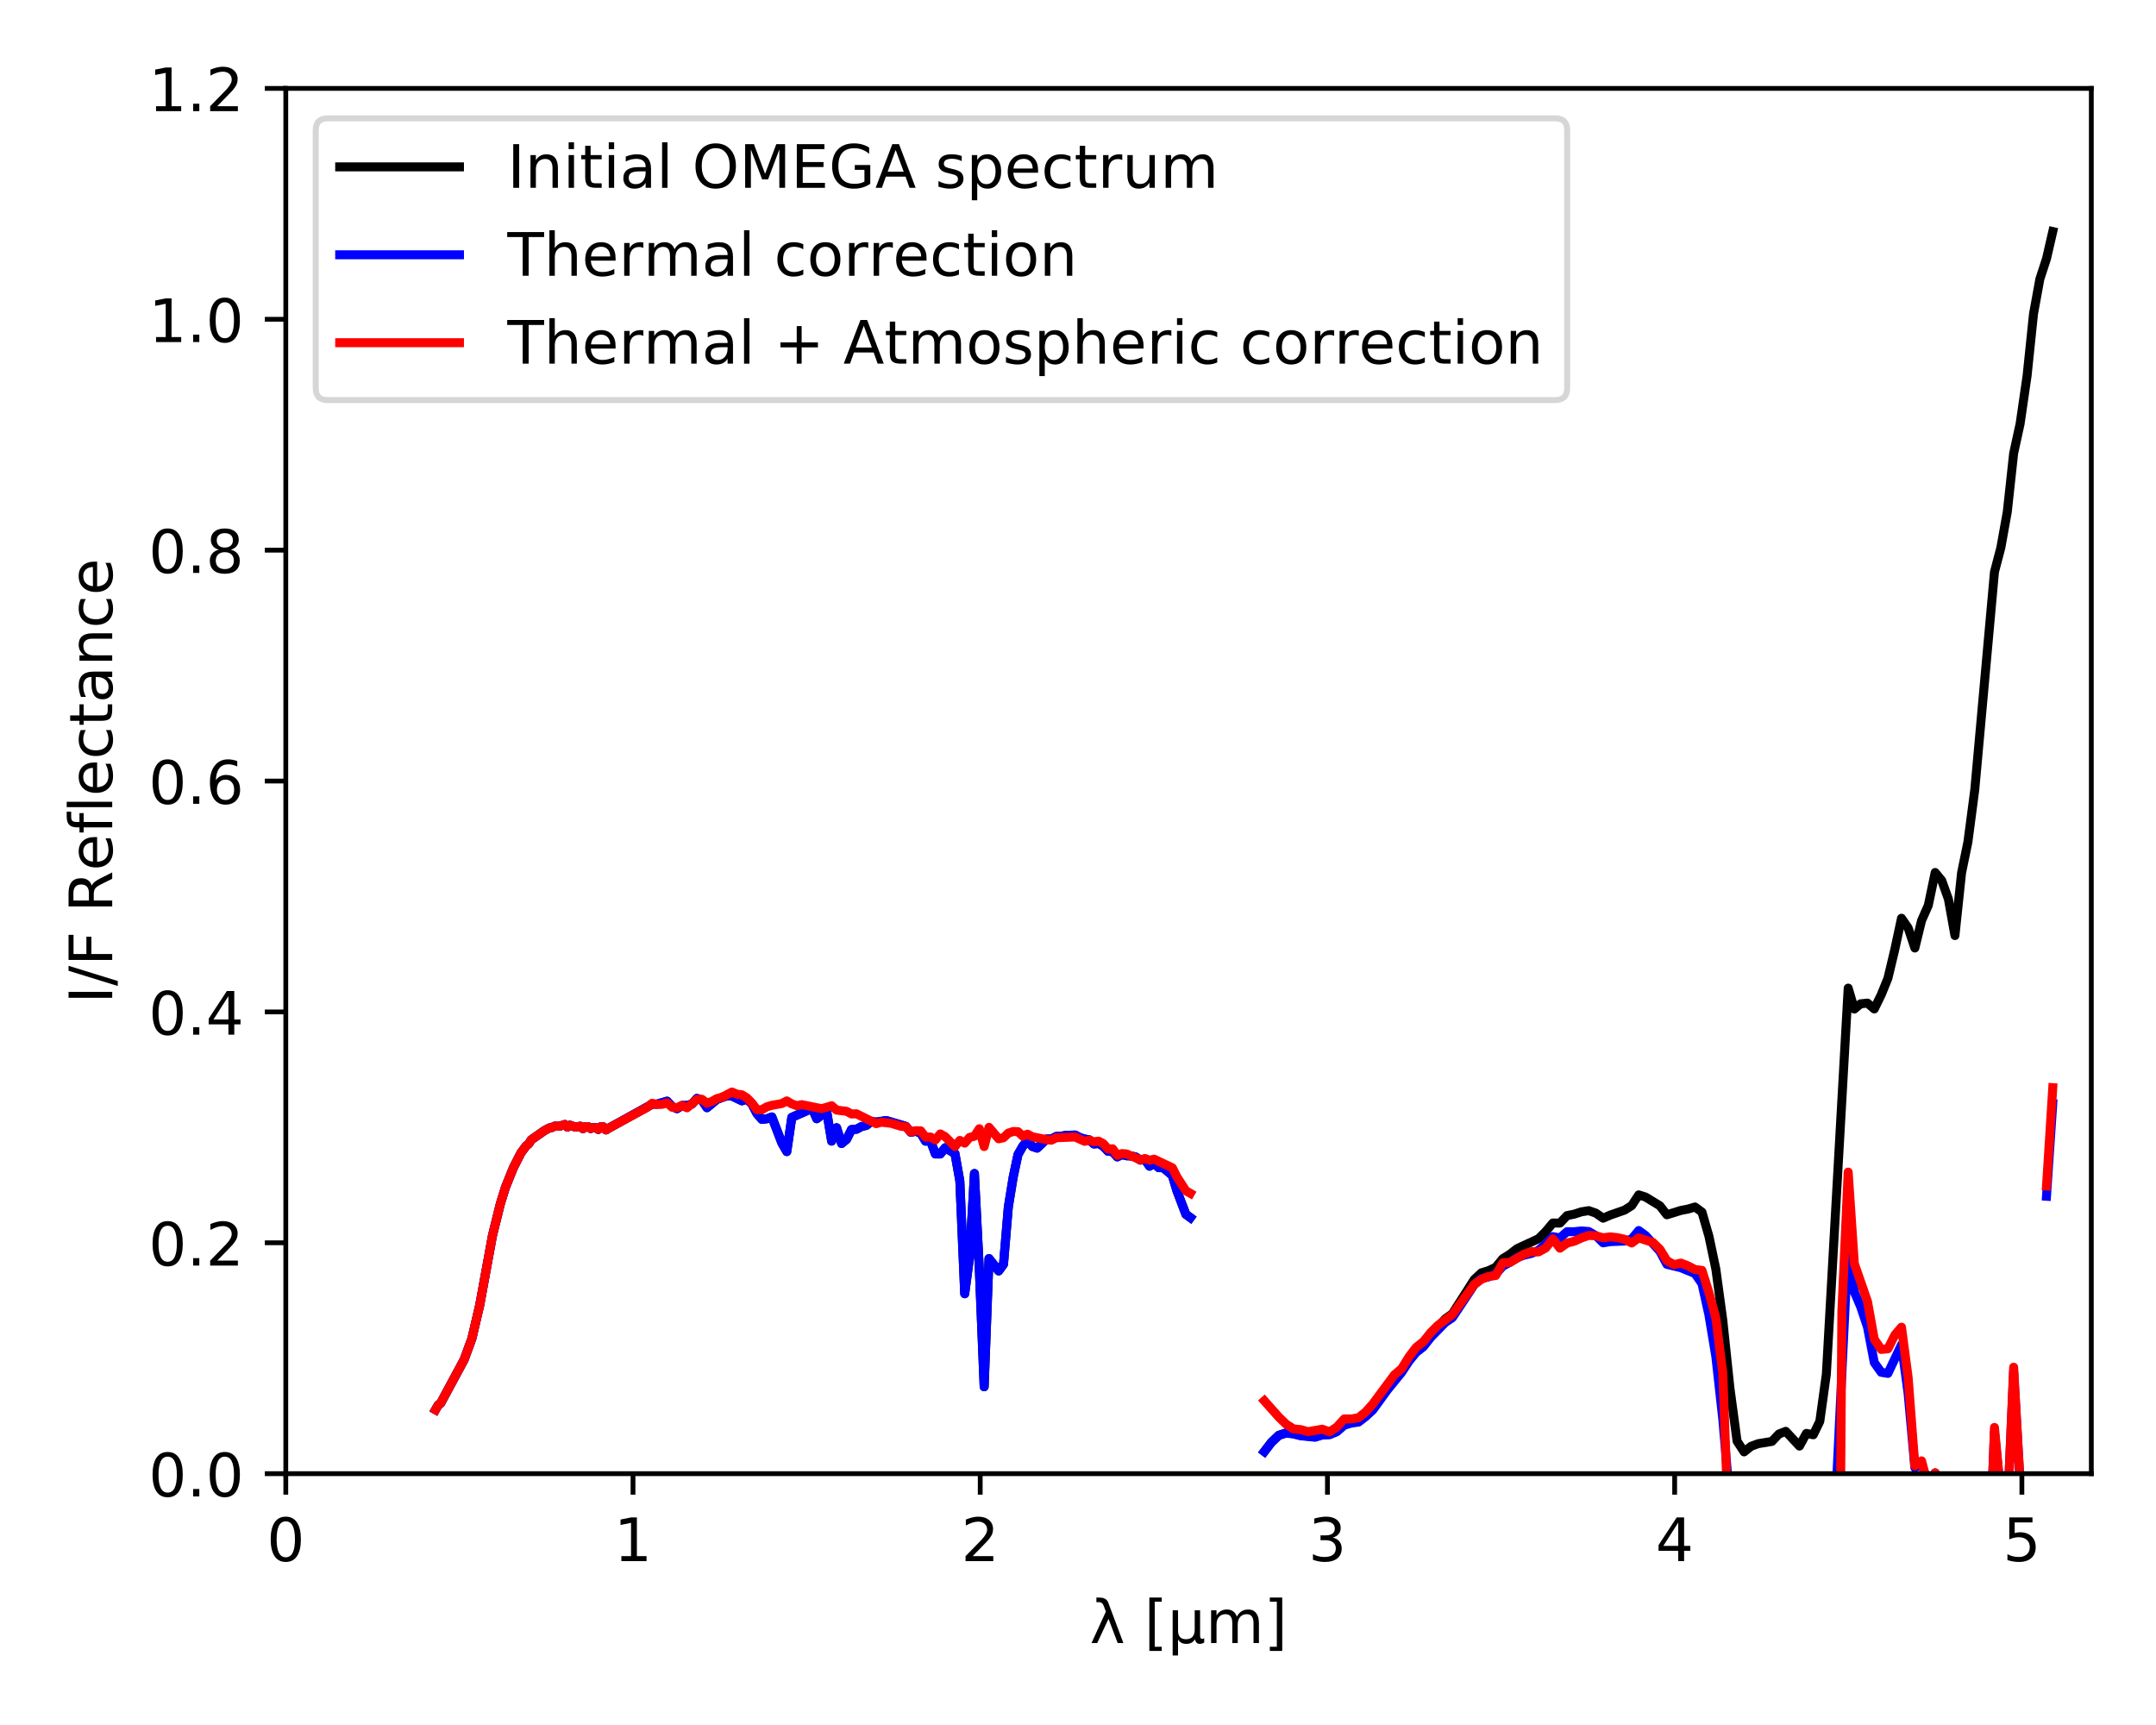 <?xml version="1.0" encoding="utf-8" standalone="no"?>
<!DOCTYPE svg PUBLIC "-//W3C//DTD SVG 1.1//EN"
  "http://www.w3.org/Graphics/SVG/1.1/DTD/svg11.dtd">
<!-- Created with matplotlib (https://matplotlib.org/) -->
<svg height="288pt" version="1.1" viewBox="0 0 360 288" width="360pt" xmlns="http://www.w3.org/2000/svg" xmlns:xlink="http://www.w3.org/1999/xlink">
 <defs>
  <style type="text/css">
*{stroke-linecap:butt;stroke-linejoin:round;white-space:pre;}
  </style>
 </defs>
 <g id="figure_1">
  <g id="patch_1">
   <path d="M 0 288 
L 360 288 
L 360 0 
L 0 0 
z
" style="fill:#ffffff;"/>
  </g>
  <g id="axes_1">
   <g id="patch_2">
    <path d="M 47.72 246.04 
L 349.2 246.04 
L 349.2 14.76 
L 47.72 14.76 
z
" style="fill:#ffffff;"/>
   </g>
   <g id="matplotlib.axis_1">
    <g id="xtick_1">
     <g id="line2d_1">
      <defs>
       <path d="M 0 0 
L 0 3.5 
" id="m6ccfb8589c" style="stroke:#000000;stroke-width:0.8;"/>
      </defs>
      <g>
       <use style="stroke:#000000;stroke-width:0.8;" x="47.72" xlink:href="#m6ccfb8589c" y="246.04"/>
      </g>
     </g>
     <g id="text_1">
      <!-- 0 -->
      <defs>
       <path d="M 31.781 66.406 
Q 24.172 66.406 20.328 58.906 
Q 16.5 51.422 16.5 36.375 
Q 16.5 21.391 20.328 13.891 
Q 24.172 6.391 31.781 6.391 
Q 39.453 6.391 43.281 13.891 
Q 47.125 21.391 47.125 36.375 
Q 47.125 51.422 43.281 58.906 
Q 39.453 66.406 31.781 66.406 
z
M 31.781 74.219 
Q 44.047 74.219 50.516 64.516 
Q 56.984 54.828 56.984 36.375 
Q 56.984 17.969 50.516 8.266 
Q 44.047 -1.422 31.781 -1.422 
Q 19.531 -1.422 13.062 8.266 
Q 6.594 17.969 6.594 36.375 
Q 6.594 54.828 13.062 64.516 
Q 19.531 74.219 31.781 74.219 
z
" id="DejaVuSans-48"/>
      </defs>
      <g transform="translate(44.539 260.638)scale(0.1 -0.1)">
       <use xlink:href="#DejaVuSans-48"/>
      </g>
     </g>
    </g>
    <g id="xtick_2">
     <g id="line2d_2">
      <g>
       <use style="stroke:#000000;stroke-width:0.8;" x="105.697" xlink:href="#m6ccfb8589c" y="246.04"/>
      </g>
     </g>
     <g id="text_2">
      <!-- 1 -->
      <defs>
       <path d="M 12.406 8.297 
L 28.516 8.297 
L 28.516 63.922 
L 10.984 60.406 
L 10.984 69.391 
L 28.422 72.906 
L 38.281 72.906 
L 38.281 8.297 
L 54.391 8.297 
L 54.391 0 
L 12.406 0 
z
" id="DejaVuSans-49"/>
      </defs>
      <g transform="translate(102.516 260.638)scale(0.1 -0.1)">
       <use xlink:href="#DejaVuSans-49"/>
      </g>
     </g>
    </g>
    <g id="xtick_3">
     <g id="line2d_3">
      <g>
       <use style="stroke:#000000;stroke-width:0.8;" x="163.674" xlink:href="#m6ccfb8589c" y="246.04"/>
      </g>
     </g>
     <g id="text_3">
      <!-- 2 -->
      <defs>
       <path d="M 19.188 8.297 
L 53.609 8.297 
L 53.609 0 
L 7.328 0 
L 7.328 8.297 
Q 12.938 14.109 22.625 23.891 
Q 32.328 33.688 34.812 36.531 
Q 39.547 41.844 41.422 45.531 
Q 43.312 49.219 43.312 52.781 
Q 43.312 58.594 39.234 62.25 
Q 35.156 65.922 28.609 65.922 
Q 23.969 65.922 18.812 64.312 
Q 13.672 62.703 7.812 59.422 
L 7.812 69.391 
Q 13.766 71.781 18.938 73 
Q 24.125 74.219 28.422 74.219 
Q 39.75 74.219 46.484 68.547 
Q 53.219 62.891 53.219 53.422 
Q 53.219 48.922 51.531 44.891 
Q 49.859 40.875 45.406 35.406 
Q 44.188 33.984 37.641 27.219 
Q 31.109 20.453 19.188 8.297 
z
" id="DejaVuSans-50"/>
      </defs>
      <g transform="translate(160.493 260.638)scale(0.1 -0.1)">
       <use xlink:href="#DejaVuSans-50"/>
      </g>
     </g>
    </g>
    <g id="xtick_4">
     <g id="line2d_4">
      <g>
       <use style="stroke:#000000;stroke-width:0.8;" x="221.651" xlink:href="#m6ccfb8589c" y="246.04"/>
      </g>
     </g>
     <g id="text_4">
      <!-- 3 -->
      <defs>
       <path d="M 40.578 39.312 
Q 47.656 37.797 51.625 33 
Q 55.609 28.219 55.609 21.188 
Q 55.609 10.406 48.188 4.484 
Q 40.766 -1.422 27.094 -1.422 
Q 22.516 -1.422 17.656 -0.516 
Q 12.797 0.391 7.625 2.203 
L 7.625 11.719 
Q 11.719 9.328 16.594 8.109 
Q 21.484 6.891 26.812 6.891 
Q 36.078 6.891 40.938 10.547 
Q 45.797 14.203 45.797 21.188 
Q 45.797 27.641 41.281 31.266 
Q 36.766 34.906 28.719 34.906 
L 20.219 34.906 
L 20.219 43.016 
L 29.109 43.016 
Q 36.375 43.016 40.234 45.922 
Q 44.094 48.828 44.094 54.297 
Q 44.094 59.906 40.109 62.906 
Q 36.141 65.922 28.719 65.922 
Q 24.656 65.922 20.016 65.031 
Q 15.375 64.156 9.812 62.312 
L 9.812 71.094 
Q 15.438 72.656 20.344 73.438 
Q 25.25 74.219 29.594 74.219 
Q 40.828 74.219 47.359 69.109 
Q 53.906 64.016 53.906 55.328 
Q 53.906 49.266 50.438 45.094 
Q 46.969 40.922 40.578 39.312 
z
" id="DejaVuSans-51"/>
      </defs>
      <g transform="translate(218.47 260.638)scale(0.1 -0.1)">
       <use xlink:href="#DejaVuSans-51"/>
      </g>
     </g>
    </g>
    <g id="xtick_5">
     <g id="line2d_5">
      <g>
       <use style="stroke:#000000;stroke-width:0.8;" x="279.628" xlink:href="#m6ccfb8589c" y="246.04"/>
      </g>
     </g>
     <g id="text_5">
      <!-- 4 -->
      <defs>
       <path d="M 37.797 64.312 
L 12.891 25.391 
L 37.797 25.391 
z
M 35.203 72.906 
L 47.609 72.906 
L 47.609 25.391 
L 58.016 25.391 
L 58.016 17.188 
L 47.609 17.188 
L 47.609 0 
L 37.797 0 
L 37.797 17.188 
L 4.891 17.188 
L 4.891 26.703 
z
" id="DejaVuSans-52"/>
      </defs>
      <g transform="translate(276.446 260.638)scale(0.1 -0.1)">
       <use xlink:href="#DejaVuSans-52"/>
      </g>
     </g>
    </g>
    <g id="xtick_6">
     <g id="line2d_6">
      <g>
       <use style="stroke:#000000;stroke-width:0.8;" x="337.605" xlink:href="#m6ccfb8589c" y="246.04"/>
      </g>
     </g>
     <g id="text_6">
      <!-- 5 -->
      <defs>
       <path d="M 10.797 72.906 
L 49.516 72.906 
L 49.516 64.594 
L 19.828 64.594 
L 19.828 46.734 
Q 21.969 47.469 24.109 47.828 
Q 26.266 48.188 28.422 48.188 
Q 40.625 48.188 47.75 41.5 
Q 54.891 34.812 54.891 23.391 
Q 54.891 11.625 47.562 5.094 
Q 40.234 -1.422 26.906 -1.422 
Q 22.312 -1.422 17.547 -0.641 
Q 12.797 0.141 7.719 1.703 
L 7.719 11.625 
Q 12.109 9.234 16.797 8.062 
Q 21.484 6.891 26.703 6.891 
Q 35.156 6.891 40.078 11.328 
Q 45.016 15.766 45.016 23.391 
Q 45.016 31 40.078 35.438 
Q 35.156 39.891 26.703 39.891 
Q 22.75 39.891 18.812 39.016 
Q 14.891 38.141 10.797 36.281 
z
" id="DejaVuSans-53"/>
      </defs>
      <g transform="translate(334.423 260.638)scale(0.1 -0.1)">
       <use xlink:href="#DejaVuSans-53"/>
      </g>
     </g>
    </g>
    <g id="text_7">
     <!-- λ [µm] -->
     <defs>
      <path d="M 30.953 67.438 
L 56.203 0 
L 46.688 0 
L 31.344 40.438 
L 12.5 0 
L 2.984 0 
L 26.953 52.438 
L 23.344 62.109 
Q 21.047 68.266 15.828 68.266 
L 11.141 68.266 
L 11.141 75.984 
L 16.844 75.875 
Q 27.875 75.734 30.953 67.438 
z
" id="DejaVuSans-955"/>
      <path id="DejaVuSans-32"/>
      <path d="M 8.594 75.984 
L 29.297 75.984 
L 29.297 69 
L 17.578 69 
L 17.578 -6.203 
L 29.297 -6.203 
L 29.297 -13.188 
L 8.594 -13.188 
z
" id="DejaVuSans-91"/>
      <path d="M 8.5 -20.797 
L 8.5 54.688 
L 17.484 54.688 
L 17.484 20.703 
Q 17.484 13.625 20.844 10 
Q 24.219 6.391 30.812 6.391 
Q 38.031 6.391 41.672 10.484 
Q 45.312 14.594 45.312 22.797 
L 45.312 54.688 
L 54.297 54.688 
L 54.297 12.594 
Q 54.297 9.672 55.141 8.281 
Q 56 6.891 57.812 6.891 
Q 58.25 6.891 59.031 7.156 
Q 59.812 7.422 61.188 8.016 
L 61.188 0.781 
Q 59.188 -0.344 57.391 -0.875 
Q 55.609 -1.422 53.906 -1.422 
Q 50.531 -1.422 48.531 0.484 
Q 46.531 2.391 45.797 6.297 
Q 43.359 2.438 39.812 0.5 
Q 36.281 -1.422 31.5 -1.422 
Q 26.516 -1.422 23.016 0.484 
Q 19.531 2.391 17.484 6.203 
L 17.484 -20.797 
z
" id="DejaVuSans-181"/>
      <path d="M 52 44.188 
Q 55.375 50.25 60.062 53.125 
Q 64.75 56 71.094 56 
Q 79.641 56 84.281 50.016 
Q 88.922 44.047 88.922 33.016 
L 88.922 0 
L 79.891 0 
L 79.891 32.719 
Q 79.891 40.578 77.094 44.375 
Q 74.312 48.188 68.609 48.188 
Q 61.625 48.188 57.562 43.547 
Q 53.516 38.922 53.516 30.906 
L 53.516 0 
L 44.484 0 
L 44.484 32.719 
Q 44.484 40.625 41.703 44.406 
Q 38.922 48.188 33.109 48.188 
Q 26.219 48.188 22.156 43.531 
Q 18.109 38.875 18.109 30.906 
L 18.109 0 
L 9.078 0 
L 9.078 54.688 
L 18.109 54.688 
L 18.109 46.188 
Q 21.188 51.219 25.484 53.609 
Q 29.781 56 35.688 56 
Q 41.656 56 45.828 52.969 
Q 50 49.953 52 44.188 
z
" id="DejaVuSans-109"/>
      <path d="M 30.422 75.984 
L 30.422 -13.188 
L 9.719 -13.188 
L 9.719 -6.203 
L 21.391 -6.203 
L 21.391 69 
L 9.719 69 
L 9.719 75.984 
z
" id="DejaVuSans-93"/>
     </defs>
     <g transform="translate(181.958 274.317)scale(0.1 -0.1)">
      <use xlink:href="#DejaVuSans-955"/>
      <use x="59.18" xlink:href="#DejaVuSans-32"/>
      <use x="90.967" xlink:href="#DejaVuSans-91"/>
      <use x="129.98" xlink:href="#DejaVuSans-181"/>
      <use x="193.604" xlink:href="#DejaVuSans-109"/>
      <use x="291.016" xlink:href="#DejaVuSans-93"/>
     </g>
    </g>
   </g>
   <g id="matplotlib.axis_2">
    <g id="ytick_1">
     <g id="line2d_7">
      <defs>
       <path d="M 0 0 
L -3.5 0 
" id="m41fe37f615" style="stroke:#000000;stroke-width:0.8;"/>
      </defs>
      <g>
       <use style="stroke:#000000;stroke-width:0.8;" x="47.72" xlink:href="#m41fe37f615" y="246.04"/>
      </g>
     </g>
     <g id="text_8">
      <!-- 0.0 -->
      <defs>
       <path d="M 10.688 12.406 
L 21 12.406 
L 21 0 
L 10.688 0 
z
" id="DejaVuSans-46"/>
      </defs>
      <g transform="translate(24.817 249.839)scale(0.1 -0.1)">
       <use xlink:href="#DejaVuSans-48"/>
       <use x="63.623" xlink:href="#DejaVuSans-46"/>
       <use x="95.41" xlink:href="#DejaVuSans-48"/>
      </g>
     </g>
    </g>
    <g id="ytick_2">
     <g id="line2d_8">
      <g>
       <use style="stroke:#000000;stroke-width:0.8;" x="47.72" xlink:href="#m41fe37f615" y="207.493"/>
      </g>
     </g>
     <g id="text_9">
      <!-- 0.2 -->
      <g transform="translate(24.817 211.293)scale(0.1 -0.1)">
       <use xlink:href="#DejaVuSans-48"/>
       <use x="63.623" xlink:href="#DejaVuSans-46"/>
       <use x="95.41" xlink:href="#DejaVuSans-50"/>
      </g>
     </g>
    </g>
    <g id="ytick_3">
     <g id="line2d_9">
      <g>
       <use style="stroke:#000000;stroke-width:0.8;" x="47.72" xlink:href="#m41fe37f615" y="168.947"/>
      </g>
     </g>
     <g id="text_10">
      <!-- 0.4 -->
      <g transform="translate(24.817 172.746)scale(0.1 -0.1)">
       <use xlink:href="#DejaVuSans-48"/>
       <use x="63.623" xlink:href="#DejaVuSans-46"/>
       <use x="95.41" xlink:href="#DejaVuSans-52"/>
      </g>
     </g>
    </g>
    <g id="ytick_4">
     <g id="line2d_10">
      <g>
       <use style="stroke:#000000;stroke-width:0.8;" x="47.72" xlink:href="#m41fe37f615" y="130.4"/>
      </g>
     </g>
     <g id="text_11">
      <!-- 0.6 -->
      <defs>
       <path d="M 33.016 40.375 
Q 26.375 40.375 22.484 35.828 
Q 18.609 31.297 18.609 23.391 
Q 18.609 15.531 22.484 10.953 
Q 26.375 6.391 33.016 6.391 
Q 39.656 6.391 43.531 10.953 
Q 47.406 15.531 47.406 23.391 
Q 47.406 31.297 43.531 35.828 
Q 39.656 40.375 33.016 40.375 
z
M 52.594 71.297 
L 52.594 62.312 
Q 48.875 64.062 45.094 64.984 
Q 41.312 65.922 37.594 65.922 
Q 27.828 65.922 22.672 59.328 
Q 17.531 52.734 16.797 39.406 
Q 19.672 43.656 24.016 45.922 
Q 28.375 48.188 33.594 48.188 
Q 44.578 48.188 50.953 41.516 
Q 57.328 34.859 57.328 23.391 
Q 57.328 12.156 50.688 5.359 
Q 44.047 -1.422 33.016 -1.422 
Q 20.359 -1.422 13.672 8.266 
Q 6.984 17.969 6.984 36.375 
Q 6.984 53.656 15.188 63.938 
Q 23.391 74.219 37.203 74.219 
Q 40.922 74.219 44.703 73.484 
Q 48.484 72.75 52.594 71.297 
z
" id="DejaVuSans-54"/>
      </defs>
      <g transform="translate(24.817 134.199)scale(0.1 -0.1)">
       <use xlink:href="#DejaVuSans-48"/>
       <use x="63.623" xlink:href="#DejaVuSans-46"/>
       <use x="95.41" xlink:href="#DejaVuSans-54"/>
      </g>
     </g>
    </g>
    <g id="ytick_5">
     <g id="line2d_11">
      <g>
       <use style="stroke:#000000;stroke-width:0.8;" x="47.72" xlink:href="#m41fe37f615" y="91.853"/>
      </g>
     </g>
     <g id="text_12">
      <!-- 0.8 -->
      <defs>
       <path d="M 31.781 34.625 
Q 24.75 34.625 20.719 30.859 
Q 16.703 27.094 16.703 20.516 
Q 16.703 13.922 20.719 10.156 
Q 24.75 6.391 31.781 6.391 
Q 38.812 6.391 42.859 10.172 
Q 46.922 13.969 46.922 20.516 
Q 46.922 27.094 42.891 30.859 
Q 38.875 34.625 31.781 34.625 
z
M 21.922 38.812 
Q 15.578 40.375 12.031 44.719 
Q 8.5 49.078 8.5 55.328 
Q 8.5 64.062 14.719 69.141 
Q 20.953 74.219 31.781 74.219 
Q 42.672 74.219 48.875 69.141 
Q 55.078 64.062 55.078 55.328 
Q 55.078 49.078 51.531 44.719 
Q 48 40.375 41.703 38.812 
Q 48.828 37.156 52.797 32.312 
Q 56.781 27.484 56.781 20.516 
Q 56.781 9.906 50.312 4.234 
Q 43.844 -1.422 31.781 -1.422 
Q 19.734 -1.422 13.25 4.234 
Q 6.781 9.906 6.781 20.516 
Q 6.781 27.484 10.781 32.312 
Q 14.797 37.156 21.922 38.812 
z
M 18.312 54.391 
Q 18.312 48.734 21.844 45.562 
Q 25.391 42.391 31.781 42.391 
Q 38.141 42.391 41.719 45.562 
Q 45.312 48.734 45.312 54.391 
Q 45.312 60.062 41.719 63.234 
Q 38.141 66.406 31.781 66.406 
Q 25.391 66.406 21.844 63.234 
Q 18.312 60.062 18.312 54.391 
z
" id="DejaVuSans-56"/>
      </defs>
      <g transform="translate(24.817 95.653)scale(0.1 -0.1)">
       <use xlink:href="#DejaVuSans-48"/>
       <use x="63.623" xlink:href="#DejaVuSans-46"/>
       <use x="95.41" xlink:href="#DejaVuSans-56"/>
      </g>
     </g>
    </g>
    <g id="ytick_6">
     <g id="line2d_12">
      <g>
       <use style="stroke:#000000;stroke-width:0.8;" x="47.72" xlink:href="#m41fe37f615" y="53.307"/>
      </g>
     </g>
     <g id="text_13">
      <!-- 1.0 -->
      <g transform="translate(24.817 57.106)scale(0.1 -0.1)">
       <use xlink:href="#DejaVuSans-49"/>
       <use x="63.623" xlink:href="#DejaVuSans-46"/>
       <use x="95.41" xlink:href="#DejaVuSans-48"/>
      </g>
     </g>
    </g>
    <g id="ytick_7">
     <g id="line2d_13">
      <g>
       <use style="stroke:#000000;stroke-width:0.8;" x="47.72" xlink:href="#m41fe37f615" y="14.76"/>
      </g>
     </g>
     <g id="text_14">
      <!-- 1.2 -->
      <g transform="translate(24.817 18.559)scale(0.1 -0.1)">
       <use xlink:href="#DejaVuSans-49"/>
       <use x="63.623" xlink:href="#DejaVuSans-46"/>
       <use x="95.41" xlink:href="#DejaVuSans-50"/>
      </g>
     </g>
    </g>
    <g id="text_15">
     <!-- I/F Reflectance -->
     <defs>
      <path d="M 9.812 72.906 
L 19.672 72.906 
L 19.672 0 
L 9.812 0 
z
" id="DejaVuSans-73"/>
      <path d="M 25.391 72.906 
L 33.688 72.906 
L 8.297 -9.281 
L 0 -9.281 
z
" id="DejaVuSans-47"/>
      <path d="M 9.812 72.906 
L 51.703 72.906 
L 51.703 64.594 
L 19.672 64.594 
L 19.672 43.109 
L 48.578 43.109 
L 48.578 34.812 
L 19.672 34.812 
L 19.672 0 
L 9.812 0 
z
" id="DejaVuSans-70"/>
      <path d="M 44.391 34.188 
Q 47.562 33.109 50.562 29.594 
Q 53.562 26.078 56.594 19.922 
L 66.609 0 
L 56 0 
L 46.688 18.703 
Q 43.062 26.031 39.672 28.422 
Q 36.281 30.812 30.422 30.812 
L 19.672 30.812 
L 19.672 0 
L 9.812 0 
L 9.812 72.906 
L 32.078 72.906 
Q 44.578 72.906 50.734 67.672 
Q 56.891 62.453 56.891 51.906 
Q 56.891 45.016 53.688 40.469 
Q 50.484 35.938 44.391 34.188 
z
M 19.672 64.797 
L 19.672 38.922 
L 32.078 38.922 
Q 39.203 38.922 42.844 42.219 
Q 46.484 45.516 46.484 51.906 
Q 46.484 58.297 42.844 61.547 
Q 39.203 64.797 32.078 64.797 
z
" id="DejaVuSans-82"/>
      <path d="M 56.203 29.594 
L 56.203 25.203 
L 14.891 25.203 
Q 15.484 15.922 20.484 11.062 
Q 25.484 6.203 34.422 6.203 
Q 39.594 6.203 44.453 7.469 
Q 49.312 8.734 54.109 11.281 
L 54.109 2.781 
Q 49.266 0.734 44.188 -0.344 
Q 39.109 -1.422 33.891 -1.422 
Q 20.797 -1.422 13.156 6.188 
Q 5.516 13.812 5.516 26.812 
Q 5.516 40.234 12.766 48.109 
Q 20.016 56 32.328 56 
Q 43.359 56 49.781 48.891 
Q 56.203 41.797 56.203 29.594 
z
M 47.219 32.234 
Q 47.125 39.594 43.094 43.984 
Q 39.062 48.391 32.422 48.391 
Q 24.906 48.391 20.391 44.141 
Q 15.875 39.891 15.188 32.172 
z
" id="DejaVuSans-101"/>
      <path d="M 37.109 75.984 
L 37.109 68.5 
L 28.516 68.5 
Q 23.688 68.5 21.797 66.547 
Q 19.922 64.594 19.922 59.516 
L 19.922 54.688 
L 34.719 54.688 
L 34.719 47.703 
L 19.922 47.703 
L 19.922 0 
L 10.891 0 
L 10.891 47.703 
L 2.297 47.703 
L 2.297 54.688 
L 10.891 54.688 
L 10.891 58.5 
Q 10.891 67.625 15.141 71.797 
Q 19.391 75.984 28.609 75.984 
z
" id="DejaVuSans-102"/>
      <path d="M 9.422 75.984 
L 18.406 75.984 
L 18.406 0 
L 9.422 0 
z
" id="DejaVuSans-108"/>
      <path d="M 48.781 52.594 
L 48.781 44.188 
Q 44.969 46.297 41.141 47.344 
Q 37.312 48.391 33.406 48.391 
Q 24.656 48.391 19.812 42.844 
Q 14.984 37.312 14.984 27.297 
Q 14.984 17.281 19.812 11.734 
Q 24.656 6.203 33.406 6.203 
Q 37.312 6.203 41.141 7.25 
Q 44.969 8.297 48.781 10.406 
L 48.781 2.094 
Q 45.016 0.344 40.984 -0.531 
Q 36.969 -1.422 32.422 -1.422 
Q 20.062 -1.422 12.781 6.344 
Q 5.516 14.109 5.516 27.297 
Q 5.516 40.672 12.859 48.328 
Q 20.219 56 33.016 56 
Q 37.156 56 41.109 55.141 
Q 45.062 54.297 48.781 52.594 
z
" id="DejaVuSans-99"/>
      <path d="M 18.312 70.219 
L 18.312 54.688 
L 36.812 54.688 
L 36.812 47.703 
L 18.312 47.703 
L 18.312 18.016 
Q 18.312 11.328 20.141 9.422 
Q 21.969 7.516 27.594 7.516 
L 36.812 7.516 
L 36.812 0 
L 27.594 0 
Q 17.188 0 13.234 3.875 
Q 9.281 7.766 9.281 18.016 
L 9.281 47.703 
L 2.688 47.703 
L 2.688 54.688 
L 9.281 54.688 
L 9.281 70.219 
z
" id="DejaVuSans-116"/>
      <path d="M 34.281 27.484 
Q 23.391 27.484 19.188 25 
Q 14.984 22.516 14.984 16.5 
Q 14.984 11.719 18.141 8.906 
Q 21.297 6.109 26.703 6.109 
Q 34.188 6.109 38.703 11.406 
Q 43.219 16.703 43.219 25.484 
L 43.219 27.484 
z
M 52.203 31.203 
L 52.203 0 
L 43.219 0 
L 43.219 8.297 
Q 40.141 3.328 35.547 0.953 
Q 30.953 -1.422 24.312 -1.422 
Q 15.922 -1.422 10.953 3.297 
Q 6 8.016 6 15.922 
Q 6 25.141 12.172 29.828 
Q 18.359 34.516 30.609 34.516 
L 43.219 34.516 
L 43.219 35.406 
Q 43.219 41.609 39.141 45 
Q 35.062 48.391 27.688 48.391 
Q 23 48.391 18.547 47.266 
Q 14.109 46.141 10.016 43.891 
L 10.016 52.203 
Q 14.938 54.109 19.578 55.047 
Q 24.219 56 28.609 56 
Q 40.484 56 46.344 49.844 
Q 52.203 43.703 52.203 31.203 
z
" id="DejaVuSans-97"/>
      <path d="M 54.891 33.016 
L 54.891 0 
L 45.906 0 
L 45.906 32.719 
Q 45.906 40.484 42.875 44.328 
Q 39.844 48.188 33.797 48.188 
Q 26.516 48.188 22.312 43.547 
Q 18.109 38.922 18.109 30.906 
L 18.109 0 
L 9.078 0 
L 9.078 54.688 
L 18.109 54.688 
L 18.109 46.188 
Q 21.344 51.125 25.703 53.562 
Q 30.078 56 35.797 56 
Q 45.219 56 50.047 50.172 
Q 54.891 44.344 54.891 33.016 
z
" id="DejaVuSans-110"/>
     </defs>
     <g transform="translate(18.737 167.566)rotate(-90)scale(0.1 -0.1)">
      <use xlink:href="#DejaVuSans-73"/>
      <use x="29.492" xlink:href="#DejaVuSans-47"/>
      <use x="63.184" xlink:href="#DejaVuSans-70"/>
      <use x="120.703" xlink:href="#DejaVuSans-32"/>
      <use x="152.49" xlink:href="#DejaVuSans-82"/>
      <use x="221.91" xlink:href="#DejaVuSans-101"/>
      <use x="283.434" xlink:href="#DejaVuSans-102"/>
      <use x="318.639" xlink:href="#DejaVuSans-108"/>
      <use x="346.422" xlink:href="#DejaVuSans-101"/>
      <use x="407.945" xlink:href="#DejaVuSans-99"/>
      <use x="462.926" xlink:href="#DejaVuSans-116"/>
      <use x="502.135" xlink:href="#DejaVuSans-97"/>
      <use x="563.414" xlink:href="#DejaVuSans-110"/>
      <use x="626.793" xlink:href="#DejaVuSans-99"/>
      <use x="681.773" xlink:href="#DejaVuSans-101"/>
     </g>
    </g>
   </g>
   <g id="line2d_14">
    <path clip-path="url(#p28abbde9a3)" d="M 72.725 235.357 
L 73.154 234.603 
L 73.578 234.277 
L 77.497 227.01 
L 78.79 223.494 
L 80.089 217.963 
L 82.234 206.269 
L 83.544 200.989 
L 84.39 198.263 
L 85.706 194.995 
L 86.988 192.477 
L 87.857 191.31 
L 88.286 190.968 
L 88.71 190.3 
L 90.878 188.777 
L 91.742 188.313 
L 92.171 188.239 
L 92.6 188.023 
L 93.452 188.02 
L 94.316 187.744 
L 94.739 188.172 
L 95.174 187.858 
L 96.05 188.17 
L 96.908 188.029 
L 97.337 188.432 
L 97.771 188.102 
L 98.195 188.108 
L 98.624 188.413 
L 99.053 188.27 
L 99.476 188.284 
L 99.905 188.563 
L 100.334 188.116 
L 100.757 188.147 
L 101.186 188.646 
L 101.633 188.365 
L 108.888 184.356 
L 109.719 184.331 
L 111.383 183.847 
L 112.215 184.747 
L 113.047 185.1 
L 113.879 184.572 
L 114.712 184.55 
L 115.545 184.325 
L 116.378 183.382 
L 117.211 183.698 
L 118.044 184.932 
L 119.712 183.55 
L 121.379 182.943 
L 122.212 182.993 
L 123.88 183.787 
L 124.713 183.51 
L 125.547 184.306 
L 126.381 185.915 
L 127.214 186.884 
L 128.048 186.788 
L 128.881 186.482 
L 130.547 190.822 
L 131.38 192.265 
L 132.213 186.549 
L 134.709 185.454 
L 135.541 184.876 
L 136.372 186.78 
L 138.034 185.553 
L 138.864 190.515 
L 139.694 188.284 
L 140.524 190.914 
L 141.353 190.23 
L 142.182 188.584 
L 143.01 188.536 
L 143.838 188.089 
L 144.666 187.887 
L 145.492 187.235 
L 146.319 187.343 
L 147.97 187.079 
L 151.265 188.056 
L 152.088 189.035 
L 152.909 188.873 
L 153.73 189.182 
L 154.55 190.523 
L 155.37 190.456 
L 156.188 192.664 
L 157.006 192.657 
L 157.823 191.624 
L 159.455 192.593 
L 160.27 197.169 
L 161.084 215.997 
L 161.897 209.91 
L 162.709 195.924 
L 163.52 211.866 
L 164.33 231.527 
L 165.14 210.128 
L 166.755 212.19 
L 167.561 211.076 
L 168.366 201.526 
L 169.171 196.571 
L 169.974 192.776 
L 170.775 191.365 
L 171.577 190.417 
L 172.376 191.414 
L 173.175 191.683 
L 174.768 190.163 
L 175.564 190.161 
L 176.357 189.739 
L 177.15 189.712 
L 177.941 189.559 
L 179.52 189.504 
L 180.307 189.92 
L 181.094 190.169 
L 181.879 190.298 
L 182.662 190.997 
L 183.444 190.912 
L 184.224 191.365 
L 185.004 192.202 
L 185.781 192.269 
L 186.557 193.146 
L 187.332 192.769 
L 188.105 192.961 
L 188.877 192.992 
L 189.647 193.166 
L 190.416 193.688 
L 191.183 193.593 
L 191.948 194.704 
L 192.712 194.22 
L 193.474 194.948 
L 194.235 194.962 
L 195.75 196.242 
L 196.506 198.776 
L 198.011 202.735 
L 198.761 203.286 
M 211.118 242.334 
L 212.303 240.782 
L 213.524 239.626 
L 214.737 239.229 
L 215.993 239.358 
L 217.188 239.661 
L 219.579 239.882 
L 220.787 239.499 
L 221.994 239.447 
L 223.205 238.928 
L 224.455 237.818 
L 225.626 237.45 
L 226.833 237.261 
L 228.014 236.338 
L 229.217 235.208 
L 231.657 231.803 
L 234.043 228.81 
L 235.256 226.923 
L 236.459 225.402 
L 237.672 224.408 
L 238.902 222.791 
L 241.326 220.198 
L 242.506 219.341 
L 244.945 215.538 
L 246.154 213.634 
L 247.359 212.51 
L 248.56 212.14 
L 249.748 211.583 
L 250.931 210.143 
L 252.118 209.401 
L 253.318 208.47 
L 256.898 206.809 
L 258.089 205.622 
L 259.287 204.19 
L 260.472 204.2 
L 261.665 202.947 
L 262.849 202.714 
L 264.055 202.322 
L 265.282 202.126 
L 266.469 202.54 
L 267.683 203.386 
L 268.863 202.87 
L 271.26 202.035 
L 272.454 201.283 
L 273.628 199.493 
L 274.781 199.861 
L 277.163 201.316 
L 278.33 202.816 
L 280.668 202.089 
L 281.852 201.862 
L 283.026 201.515 
L 284.186 202.37 
L 285.353 206.418 
L 286.505 211.882 
L 287.667 220.43 
L 288.856 231.747 
L 290.048 240.599 
L 291.219 242.401 
L 292.377 241.474 
L 293.581 241.031 
L 295.868 240.651 
L 297.039 239.414 
L 298.175 238.972 
L 300.468 241.434 
L 301.621 239.317 
L 302.777 239.543 
L 303.864 237.3 
L 304.957 229.415 
L 308.603 164.973 
L 309.63 168.465 
L 310.675 167.594 
L 311.826 167.474 
L 312.959 168.451 
L 314.118 166.079 
L 315.234 163.34 
L 316.402 158.448 
L 317.503 153.31 
L 318.613 154.921 
L 319.736 158.277 
L 320.856 153.688 
L 321.98 151.155 
L 323.127 145.668 
L 324.224 147.012 
L 325.336 150.107 
L 326.427 156.195 
L 327.533 145.732 
L 328.591 140.586 
L 329.743 131.82 
L 333.027 95.488 
L 334.091 91.443 
L 335.168 85.458 
L 336.23 75.691 
L 337.309 70.751 
L 338.474 62.733 
L 339.547 52.405 
L 340.608 46.584 
L 341.716 43.19 
L 342.763 38.659 
L 342.763 38.659 
" style="fill:none;stroke:#000000;stroke-linecap:square;stroke-width:1.5;"/>
   </g>
   <g id="line2d_15">
    <path clip-path="url(#p28abbde9a3)" d="M 72.725 235.357 
L 73.154 234.603 
L 73.578 234.277 
L 77.497 227.01 
L 78.79 223.494 
L 80.089 217.963 
L 82.234 206.269 
L 83.544 200.989 
L 84.39 198.263 
L 85.706 194.995 
L 86.988 192.477 
L 87.857 191.31 
L 88.286 190.968 
L 88.71 190.3 
L 90.878 188.777 
L 91.742 188.313 
L 92.171 188.239 
L 92.6 188.023 
L 93.452 188.02 
L 94.316 187.744 
L 94.739 188.172 
L 95.174 187.858 
L 96.05 188.17 
L 96.908 188.029 
L 97.337 188.432 
L 97.771 188.102 
L 98.195 188.108 
L 98.624 188.413 
L 99.053 188.27 
L 99.476 188.284 
L 99.905 188.563 
L 100.334 188.116 
L 100.757 188.147 
L 101.186 188.646 
L 101.633 188.365 
L 108.888 184.356 
L 109.719 184.331 
L 111.383 183.847 
L 112.215 184.747 
L 113.047 185.1 
L 113.879 184.572 
L 114.712 184.55 
L 115.545 184.325 
L 116.378 183.382 
L 117.211 183.698 
L 118.044 184.932 
L 119.712 183.55 
L 121.379 182.943 
L 122.212 182.993 
L 123.88 183.787 
L 124.713 183.51 
L 125.547 184.306 
L 126.381 185.915 
L 127.214 186.884 
L 128.048 186.788 
L 128.881 186.482 
L 130.547 190.822 
L 131.38 192.265 
L 132.213 186.549 
L 134.709 185.454 
L 135.541 184.876 
L 136.372 186.78 
L 138.034 185.553 
L 138.864 190.515 
L 139.694 188.284 
L 140.524 190.914 
L 141.353 190.23 
L 142.182 188.584 
L 143.01 188.536 
L 143.838 188.089 
L 144.666 187.887 
L 145.492 187.235 
L 146.319 187.343 
L 147.97 187.079 
L 151.265 188.056 
L 152.088 189.035 
L 152.909 188.873 
L 153.73 189.182 
L 154.55 190.523 
L 155.37 190.456 
L 156.188 192.664 
L 157.006 192.657 
L 157.823 191.624 
L 159.455 192.593 
L 160.27 197.169 
L 161.084 215.997 
L 161.897 209.91 
L 162.709 195.924 
L 163.52 211.866 
L 164.33 231.527 
L 165.14 210.128 
L 166.755 212.19 
L 167.561 211.076 
L 168.366 201.526 
L 169.171 196.571 
L 169.974 192.776 
L 170.775 191.365 
L 171.577 190.417 
L 172.376 191.414 
L 173.175 191.683 
L 174.768 190.163 
L 175.564 190.161 
L 176.357 189.739 
L 177.15 189.712 
L 177.941 189.559 
L 179.52 189.504 
L 180.307 189.92 
L 181.094 190.169 
L 181.879 190.298 
L 182.662 190.997 
L 183.444 190.912 
L 184.224 191.367 
L 185.004 192.202 
L 185.781 192.271 
L 186.557 193.148 
L 187.332 192.769 
L 188.105 192.963 
L 188.877 192.992 
L 189.647 193.167 
L 190.416 193.69 
L 191.183 193.595 
L 191.948 194.705 
L 192.712 194.22 
L 193.474 194.95 
L 194.235 194.964 
L 195.75 196.245 
L 196.506 198.78 
L 198.011 202.739 
L 198.761 203.29 
M 211.118 242.363 
L 212.303 240.817 
L 213.524 239.664 
L 214.737 239.273 
L 215.993 239.41 
L 217.188 239.72 
L 219.579 239.959 
L 220.787 239.587 
L 221.994 239.547 
L 223.205 239.044 
L 224.455 237.949 
L 225.626 237.598 
L 226.833 237.429 
L 228.014 236.525 
L 229.217 235.418 
L 231.657 232.065 
L 234.043 229.132 
L 235.256 227.281 
L 236.459 225.799 
L 237.672 224.849 
L 238.902 223.282 
L 241.326 220.794 
L 242.506 219.998 
L 244.945 216.332 
L 246.154 214.497 
L 247.359 213.457 
L 248.56 213.181 
L 249.748 212.726 
L 250.931 211.385 
L 252.118 210.76 
L 253.318 209.955 
L 254.51 209.556 
L 255.729 209.265 
L 256.898 208.736 
L 258.089 207.713 
L 259.287 206.458 
L 260.472 206.68 
L 261.665 205.641 
L 262.849 205.645 
L 264.055 205.516 
L 265.282 205.608 
L 266.469 206.302 
L 267.683 207.495 
L 268.863 207.301 
L 271.26 207.206 
L 272.454 206.861 
L 273.628 205.445 
L 274.781 206.287 
L 277.163 208.912 
L 278.33 211.09 
L 280.668 211.654 
L 283.026 212.63 
L 284.186 214.299 
L 285.353 219.562 
L 286.505 226.485 
L 287.667 236.972 
L 288.856 250.756 
L 290.048 262.073 
L 291.219 265.747 
L 292.377 266.323 
L 293.581 267.659 
L 294.731 269.38 
L 295.868 271.307 
L 297.039 272.753 
L 298.175 274.582 
L 299.333 278.87 
L 300.468 283.918 
L 301.621 284.261 
L 302.777 288.258 
L 303.462 289 
M 303.933 289 
L 304.957 282.465 
L 308.603 207.58 
L 309.63 215.686 
L 310.675 218.134 
L 311.826 221.561 
L 312.959 227.487 
L 314.118 229.114 
L 315.234 229.299 
L 317.503 224.51 
L 318.613 232.678 
L 319.736 245.045 
L 320.856 244.373 
L 321.98 247.73 
L 323.127 245.917 
L 324.224 259.41 
L 325.336 279.046 
L 325.708 289 
M 330.403 289 
L 330.823 283.047 
L 331.941 265.554 
L 333.027 239.069 
L 334.091 249.432 
L 335.168 252.813 
L 336.23 229.037 
L 337.309 247.538 
M 341.716 199.724 
L 342.763 184.252 
L 342.763 184.252 
" style="fill:none;stroke:#0000ff;stroke-linecap:square;stroke-width:1.5;"/>
   </g>
   <g id="line2d_16">
    <path clip-path="url(#p28abbde9a3)" d="M 72.725 235.357 
L 73.154 234.603 
L 73.578 234.277 
L 77.497 227.01 
L 78.79 223.494 
L 80.089 217.963 
L 82.234 206.269 
L 83.544 200.989 
L 84.39 198.263 
L 85.706 194.995 
L 86.988 192.477 
L 87.857 191.31 
L 88.286 190.968 
L 88.71 190.3 
L 90.878 188.777 
L 91.742 188.313 
L 92.171 188.239 
L 92.6 188.023 
L 93.452 188.02 
L 94.316 187.744 
L 94.739 188.172 
L 95.174 187.858 
L 96.05 188.17 
L 96.908 188.029 
L 97.337 188.432 
L 97.771 188.102 
L 98.195 188.108 
L 98.624 188.413 
L 99.053 188.27 
L 99.476 188.284 
L 99.905 188.563 
L 100.334 188.116 
L 100.757 188.147 
L 101.186 188.646 
L 101.633 188.365 
L 108.057 184.89 
L 108.888 184.2 
L 109.719 184.402 
L 110.551 184.383 
L 111.383 184.134 
L 112.215 184.855 
L 113.047 184.936 
L 113.879 184.556 
L 114.712 184.955 
L 116.378 183.56 
L 117.211 183.533 
L 118.044 184.19 
L 118.878 183.883 
L 119.712 183.411 
L 120.545 183.199 
L 122.212 182.324 
L 123.046 182.677 
L 123.88 182.785 
L 124.713 183.301 
L 125.547 184.148 
L 126.381 185.263 
L 127.214 185.273 
L 128.048 184.787 
L 128.881 184.541 
L 130.547 184.246 
L 131.38 183.804 
L 132.213 184.302 
L 133.045 184.602 
L 133.877 184.427 
L 137.203 185.105 
L 138.864 184.61 
L 139.694 185.337 
L 141.353 185.541 
L 142.182 185.984 
L 143.01 185.957 
L 146.319 187.601 
L 147.145 187.355 
L 148.795 187.544 
L 150.442 188.041 
L 151.265 188.129 
L 152.088 188.96 
L 152.909 188.775 
L 153.73 188.798 
L 154.55 189.847 
L 155.37 189.831 
L 156.188 190.315 
L 157.006 189.317 
L 157.823 189.773 
L 159.455 191.427 
L 160.27 190.4 
L 161.084 190.855 
L 161.897 189.897 
L 162.709 189.698 
L 163.52 188.451 
L 164.33 191.427 
L 165.14 188.214 
L 166.755 190.13 
L 167.561 189.953 
L 168.366 189.182 
L 169.171 188.91 
L 169.974 188.939 
L 170.775 189.685 
L 171.577 189.357 
L 172.376 189.789 
L 174.768 190.271 
L 175.564 190.357 
L 176.357 189.953 
L 179.52 189.829 
L 181.094 190.548 
L 181.879 190.359 
L 182.662 190.62 
L 183.444 190.523 
L 184.224 190.939 
L 185.004 191.832 
L 185.781 191.797 
L 186.557 192.886 
L 187.332 192.597 
L 188.105 192.655 
L 190.416 193.655 
L 191.183 193.416 
L 191.948 193.707 
L 192.712 193.53 
L 195.75 194.968 
L 196.506 196.477 
L 198.011 198.807 
L 198.761 199.237 
M 211.118 233.877 
L 213.524 236.581 
L 214.737 237.76 
L 215.993 238.564 
L 217.188 238.683 
L 218.402 239.028 
L 220.787 238.612 
L 221.994 239.057 
L 223.205 238.277 
L 224.455 236.904 
L 225.626 236.903 
L 226.833 236.706 
L 228.014 235.752 
L 229.217 234.412 
L 232.83 229.54 
L 234.043 228.507 
L 235.256 226.547 
L 236.459 224.961 
L 237.672 224.005 
L 238.902 222.471 
L 240.098 221.278 
L 242.506 219.479 
L 246.154 214.445 
L 247.359 213.582 
L 248.56 213.112 
L 249.748 212.955 
L 250.931 210.837 
L 252.118 210.768 
L 254.51 209.376 
L 255.729 208.974 
L 256.898 209.01 
L 258.089 208.363 
L 259.287 206.842 
L 260.472 208.391 
L 261.665 207.543 
L 262.849 207.237 
L 264.055 206.69 
L 265.282 206.258 
L 266.469 206.329 
L 267.683 206.651 
L 268.863 206.505 
L 270.072 206.634 
L 271.26 206.904 
L 272.454 207.524 
L 273.628 206.67 
L 275.982 207.434 
L 277.163 208.576 
L 278.33 210.477 
L 279.527 211.142 
L 280.668 210.884 
L 281.852 211.34 
L 283.026 211.957 
L 284.186 212.098 
L 285.353 215.816 
L 286.505 220.063 
L 287.667 229.253 
L 288.856 261.655 
L 289.045 289 
M 307.042 289 
L 307.552 218.859 
L 308.603 195.69 
L 309.63 210.976 
L 311.826 217.292 
L 312.959 223.594 
L 314.118 225.296 
L 315.234 225.19 
L 316.402 222.881 
L 317.503 221.58 
L 318.613 229.956 
L 319.736 244.735 
L 320.856 243.905 
L 321.98 248.222 
L 323.127 245.886 
L 324.224 263.355 
L 325.248 289 
M 330.967 289 
L 331.941 269.05 
L 333.027 238.319 
L 334.091 249.71 
L 335.168 253.198 
L 336.23 228.266 
L 337.309 247.595 
M 341.716 198.019 
L 342.763 181.588 
L 342.763 181.588 
" style="fill:none;stroke:#ff0000;stroke-linecap:square;stroke-width:1.5;"/>
   </g>
   <g id="patch_3">
    <path d="M 47.72 246.04 
L 47.72 14.76 
" style="fill:none;stroke:#000000;stroke-linecap:square;stroke-linejoin:miter;stroke-width:0.8;"/>
   </g>
   <g id="patch_4">
    <path d="M 349.2 246.04 
L 349.2 14.76 
" style="fill:none;stroke:#000000;stroke-linecap:square;stroke-linejoin:miter;stroke-width:0.8;"/>
   </g>
   <g id="patch_5">
    <path d="M 47.72 246.04 
L 349.2 246.04 
" style="fill:none;stroke:#000000;stroke-linecap:square;stroke-linejoin:miter;stroke-width:0.8;"/>
   </g>
   <g id="patch_6">
    <path d="M 47.72 14.76 
L 349.2 14.76 
" style="fill:none;stroke:#000000;stroke-linecap:square;stroke-linejoin:miter;stroke-width:0.8;"/>
   </g>
   <g id="legend_1">
    <g id="patch_7">
     <path d="M 54.72 66.794 
L 259.684 66.794 
Q 261.684 66.794 261.684 64.794 
L 261.684 21.76 
Q 261.684 19.76 259.684 19.76 
L 54.72 19.76 
Q 52.72 19.76 52.72 21.76 
L 52.72 64.794 
Q 52.72 66.794 54.72 66.794 
z
" style="fill:#ffffff;opacity:0.8;stroke:#cccccc;stroke-linejoin:miter;"/>
    </g>
    <g id="line2d_17">
     <path d="M 56.72 27.858 
L 76.72 27.858 
" style="fill:none;stroke:#000000;stroke-linecap:square;stroke-width:1.5;"/>
    </g>
    <g id="line2d_18"/>
    <g id="text_16">
     <!-- Initial OMEGA spectrum -->
     <defs>
      <path d="M 9.422 54.688 
L 18.406 54.688 
L 18.406 0 
L 9.422 0 
z
M 9.422 75.984 
L 18.406 75.984 
L 18.406 64.594 
L 9.422 64.594 
z
" id="DejaVuSans-105"/>
      <path d="M 39.406 66.219 
Q 28.656 66.219 22.328 58.203 
Q 16.016 50.203 16.016 36.375 
Q 16.016 22.609 22.328 14.594 
Q 28.656 6.594 39.406 6.594 
Q 50.141 6.594 56.422 14.594 
Q 62.703 22.609 62.703 36.375 
Q 62.703 50.203 56.422 58.203 
Q 50.141 66.219 39.406 66.219 
z
M 39.406 74.219 
Q 54.734 74.219 63.906 63.938 
Q 73.094 53.656 73.094 36.375 
Q 73.094 19.141 63.906 8.859 
Q 54.734 -1.422 39.406 -1.422 
Q 24.031 -1.422 14.812 8.828 
Q 5.609 19.094 5.609 36.375 
Q 5.609 53.656 14.812 63.938 
Q 24.031 74.219 39.406 74.219 
z
" id="DejaVuSans-79"/>
      <path d="M 9.812 72.906 
L 24.516 72.906 
L 43.109 23.297 
L 61.812 72.906 
L 76.516 72.906 
L 76.516 0 
L 66.891 0 
L 66.891 64.016 
L 48.094 14.016 
L 38.188 14.016 
L 19.391 64.016 
L 19.391 0 
L 9.812 0 
z
" id="DejaVuSans-77"/>
      <path d="M 9.812 72.906 
L 55.906 72.906 
L 55.906 64.594 
L 19.672 64.594 
L 19.672 43.016 
L 54.391 43.016 
L 54.391 34.719 
L 19.672 34.719 
L 19.672 8.297 
L 56.781 8.297 
L 56.781 0 
L 9.812 0 
z
" id="DejaVuSans-69"/>
      <path d="M 59.516 10.406 
L 59.516 29.984 
L 43.406 29.984 
L 43.406 38.094 
L 69.281 38.094 
L 69.281 6.781 
Q 63.578 2.734 56.688 0.656 
Q 49.812 -1.422 42 -1.422 
Q 24.906 -1.422 15.25 8.562 
Q 5.609 18.562 5.609 36.375 
Q 5.609 54.25 15.25 64.234 
Q 24.906 74.219 42 74.219 
Q 49.125 74.219 55.547 72.453 
Q 61.969 70.703 67.391 67.281 
L 67.391 56.781 
Q 61.922 61.422 55.766 63.766 
Q 49.609 66.109 42.828 66.109 
Q 29.438 66.109 22.719 58.641 
Q 16.016 51.172 16.016 36.375 
Q 16.016 21.625 22.719 14.156 
Q 29.438 6.688 42.828 6.688 
Q 48.047 6.688 52.141 7.594 
Q 56.25 8.5 59.516 10.406 
z
" id="DejaVuSans-71"/>
      <path d="M 34.188 63.188 
L 20.797 26.906 
L 47.609 26.906 
z
M 28.609 72.906 
L 39.797 72.906 
L 67.578 0 
L 57.328 0 
L 50.688 18.703 
L 17.828 18.703 
L 11.188 0 
L 0.781 0 
z
" id="DejaVuSans-65"/>
      <path d="M 44.281 53.078 
L 44.281 44.578 
Q 40.484 46.531 36.375 47.5 
Q 32.281 48.484 27.875 48.484 
Q 21.188 48.484 17.844 46.438 
Q 14.5 44.391 14.5 40.281 
Q 14.5 37.156 16.891 35.375 
Q 19.281 33.594 26.516 31.984 
L 29.594 31.297 
Q 39.156 29.25 43.188 25.516 
Q 47.219 21.781 47.219 15.094 
Q 47.219 7.469 41.188 3.016 
Q 35.156 -1.422 24.609 -1.422 
Q 20.219 -1.422 15.453 -0.562 
Q 10.688 0.297 5.422 2 
L 5.422 11.281 
Q 10.406 8.688 15.234 7.391 
Q 20.062 6.109 24.812 6.109 
Q 31.156 6.109 34.562 8.281 
Q 37.984 10.453 37.984 14.406 
Q 37.984 18.062 35.516 20.016 
Q 33.062 21.969 24.703 23.781 
L 21.578 24.516 
Q 13.234 26.266 9.516 29.906 
Q 5.812 33.547 5.812 39.891 
Q 5.812 47.609 11.281 51.797 
Q 16.75 56 26.812 56 
Q 31.781 56 36.172 55.266 
Q 40.578 54.547 44.281 53.078 
z
" id="DejaVuSans-115"/>
      <path d="M 18.109 8.203 
L 18.109 -20.797 
L 9.078 -20.797 
L 9.078 54.688 
L 18.109 54.688 
L 18.109 46.391 
Q 20.953 51.266 25.266 53.625 
Q 29.594 56 35.594 56 
Q 45.562 56 51.781 48.094 
Q 58.016 40.188 58.016 27.297 
Q 58.016 14.406 51.781 6.484 
Q 45.562 -1.422 35.594 -1.422 
Q 29.594 -1.422 25.266 0.953 
Q 20.953 3.328 18.109 8.203 
z
M 48.688 27.297 
Q 48.688 37.203 44.609 42.844 
Q 40.531 48.484 33.406 48.484 
Q 26.266 48.484 22.188 42.844 
Q 18.109 37.203 18.109 27.297 
Q 18.109 17.391 22.188 11.75 
Q 26.266 6.109 33.406 6.109 
Q 40.531 6.109 44.609 11.75 
Q 48.688 17.391 48.688 27.297 
z
" id="DejaVuSans-112"/>
      <path d="M 41.109 46.297 
Q 39.594 47.172 37.812 47.578 
Q 36.031 48 33.891 48 
Q 26.266 48 22.188 43.047 
Q 18.109 38.094 18.109 28.812 
L 18.109 0 
L 9.078 0 
L 9.078 54.688 
L 18.109 54.688 
L 18.109 46.188 
Q 20.953 51.172 25.484 53.578 
Q 30.031 56 36.531 56 
Q 37.453 56 38.578 55.875 
Q 39.703 55.766 41.062 55.516 
z
" id="DejaVuSans-114"/>
      <path d="M 8.5 21.578 
L 8.5 54.688 
L 17.484 54.688 
L 17.484 21.922 
Q 17.484 14.156 20.5 10.266 
Q 23.531 6.391 29.594 6.391 
Q 36.859 6.391 41.078 11.031 
Q 45.312 15.672 45.312 23.688 
L 45.312 54.688 
L 54.297 54.688 
L 54.297 0 
L 45.312 0 
L 45.312 8.406 
Q 42.047 3.422 37.719 1 
Q 33.406 -1.422 27.688 -1.422 
Q 18.266 -1.422 13.375 4.438 
Q 8.5 10.297 8.5 21.578 
z
M 31.109 56 
z
" id="DejaVuSans-117"/>
     </defs>
     <g transform="translate(84.72 31.358)scale(0.1 -0.1)">
      <use xlink:href="#DejaVuSans-73"/>
      <use x="29.492" xlink:href="#DejaVuSans-110"/>
      <use x="92.871" xlink:href="#DejaVuSans-105"/>
      <use x="120.654" xlink:href="#DejaVuSans-116"/>
      <use x="159.863" xlink:href="#DejaVuSans-105"/>
      <use x="187.646" xlink:href="#DejaVuSans-97"/>
      <use x="248.926" xlink:href="#DejaVuSans-108"/>
      <use x="276.709" xlink:href="#DejaVuSans-32"/>
      <use x="308.496" xlink:href="#DejaVuSans-79"/>
      <use x="387.207" xlink:href="#DejaVuSans-77"/>
      <use x="473.486" xlink:href="#DejaVuSans-69"/>
      <use x="536.67" xlink:href="#DejaVuSans-71"/>
      <use x="614.16" xlink:href="#DejaVuSans-65"/>
      <use x="682.568" xlink:href="#DejaVuSans-32"/>
      <use x="714.355" xlink:href="#DejaVuSans-115"/>
      <use x="766.455" xlink:href="#DejaVuSans-112"/>
      <use x="829.932" xlink:href="#DejaVuSans-101"/>
      <use x="891.455" xlink:href="#DejaVuSans-99"/>
      <use x="946.436" xlink:href="#DejaVuSans-116"/>
      <use x="985.645" xlink:href="#DejaVuSans-114"/>
      <use x="1026.758" xlink:href="#DejaVuSans-117"/>
      <use x="1090.137" xlink:href="#DejaVuSans-109"/>
     </g>
    </g>
    <g id="line2d_19">
     <path d="M 56.72 42.537 
L 76.72 42.537 
" style="fill:none;stroke:#0000ff;stroke-linecap:square;stroke-width:1.5;"/>
    </g>
    <g id="line2d_20"/>
    <g id="text_17">
     <!-- Thermal correction -->
     <defs>
      <path d="M -0.297 72.906 
L 61.375 72.906 
L 61.375 64.594 
L 35.5 64.594 
L 35.5 0 
L 25.594 0 
L 25.594 64.594 
L -0.297 64.594 
z
" id="DejaVuSans-84"/>
      <path d="M 54.891 33.016 
L 54.891 0 
L 45.906 0 
L 45.906 32.719 
Q 45.906 40.484 42.875 44.328 
Q 39.844 48.188 33.797 48.188 
Q 26.516 48.188 22.312 43.547 
Q 18.109 38.922 18.109 30.906 
L 18.109 0 
L 9.078 0 
L 9.078 75.984 
L 18.109 75.984 
L 18.109 46.188 
Q 21.344 51.125 25.703 53.562 
Q 30.078 56 35.797 56 
Q 45.219 56 50.047 50.172 
Q 54.891 44.344 54.891 33.016 
z
" id="DejaVuSans-104"/>
      <path d="M 30.609 48.391 
Q 23.391 48.391 19.188 42.75 
Q 14.984 37.109 14.984 27.297 
Q 14.984 17.484 19.156 11.844 
Q 23.344 6.203 30.609 6.203 
Q 37.797 6.203 41.984 11.859 
Q 46.188 17.531 46.188 27.297 
Q 46.188 37.016 41.984 42.703 
Q 37.797 48.391 30.609 48.391 
z
M 30.609 56 
Q 42.328 56 49.016 48.375 
Q 55.719 40.766 55.719 27.297 
Q 55.719 13.875 49.016 6.219 
Q 42.328 -1.422 30.609 -1.422 
Q 18.844 -1.422 12.172 6.219 
Q 5.516 13.875 5.516 27.297 
Q 5.516 40.766 12.172 48.375 
Q 18.844 56 30.609 56 
z
" id="DejaVuSans-111"/>
     </defs>
     <g transform="translate(84.72 46.037)scale(0.1 -0.1)">
      <use xlink:href="#DejaVuSans-84"/>
      <use x="61.084" xlink:href="#DejaVuSans-104"/>
      <use x="124.463" xlink:href="#DejaVuSans-101"/>
      <use x="185.986" xlink:href="#DejaVuSans-114"/>
      <use x="227.084" xlink:href="#DejaVuSans-109"/>
      <use x="324.496" xlink:href="#DejaVuSans-97"/>
      <use x="385.775" xlink:href="#DejaVuSans-108"/>
      <use x="413.559" xlink:href="#DejaVuSans-32"/>
      <use x="445.346" xlink:href="#DejaVuSans-99"/>
      <use x="500.326" xlink:href="#DejaVuSans-111"/>
      <use x="561.508" xlink:href="#DejaVuSans-114"/>
      <use x="602.605" xlink:href="#DejaVuSans-114"/>
      <use x="643.688" xlink:href="#DejaVuSans-101"/>
      <use x="705.211" xlink:href="#DejaVuSans-99"/>
      <use x="760.191" xlink:href="#DejaVuSans-116"/>
      <use x="799.4" xlink:href="#DejaVuSans-105"/>
      <use x="827.184" xlink:href="#DejaVuSans-111"/>
      <use x="888.365" xlink:href="#DejaVuSans-110"/>
     </g>
    </g>
    <g id="line2d_21">
     <path d="M 56.72 57.215 
L 76.72 57.215 
" style="fill:none;stroke:#ff0000;stroke-linecap:square;stroke-width:1.5;"/>
    </g>
    <g id="line2d_22"/>
    <g id="text_18">
     <!-- Thermal + Atmospheric correction -->
     <defs>
      <path d="M 46 62.703 
L 46 35.5 
L 73.188 35.5 
L 73.188 27.203 
L 46 27.203 
L 46 0 
L 37.797 0 
L 37.797 27.203 
L 10.594 27.203 
L 10.594 35.5 
L 37.797 35.5 
L 37.797 62.703 
z
" id="DejaVuSans-43"/>
     </defs>
     <g transform="translate(84.72 60.715)scale(0.1 -0.1)">
      <use xlink:href="#DejaVuSans-84"/>
      <use x="61.084" xlink:href="#DejaVuSans-104"/>
      <use x="124.463" xlink:href="#DejaVuSans-101"/>
      <use x="185.986" xlink:href="#DejaVuSans-114"/>
      <use x="227.084" xlink:href="#DejaVuSans-109"/>
      <use x="324.496" xlink:href="#DejaVuSans-97"/>
      <use x="385.775" xlink:href="#DejaVuSans-108"/>
      <use x="413.559" xlink:href="#DejaVuSans-32"/>
      <use x="445.346" xlink:href="#DejaVuSans-43"/>
      <use x="529.135" xlink:href="#DejaVuSans-32"/>
      <use x="560.922" xlink:href="#DejaVuSans-65"/>
      <use x="629.314" xlink:href="#DejaVuSans-116"/>
      <use x="668.523" xlink:href="#DejaVuSans-109"/>
      <use x="765.936" xlink:href="#DejaVuSans-111"/>
      <use x="827.117" xlink:href="#DejaVuSans-115"/>
      <use x="879.217" xlink:href="#DejaVuSans-112"/>
      <use x="942.693" xlink:href="#DejaVuSans-104"/>
      <use x="1006.072" xlink:href="#DejaVuSans-101"/>
      <use x="1067.596" xlink:href="#DejaVuSans-114"/>
      <use x="1108.709" xlink:href="#DejaVuSans-105"/>
      <use x="1136.492" xlink:href="#DejaVuSans-99"/>
      <use x="1191.473" xlink:href="#DejaVuSans-32"/>
      <use x="1223.26" xlink:href="#DejaVuSans-99"/>
      <use x="1278.24" xlink:href="#DejaVuSans-111"/>
      <use x="1339.422" xlink:href="#DejaVuSans-114"/>
      <use x="1380.52" xlink:href="#DejaVuSans-114"/>
      <use x="1421.602" xlink:href="#DejaVuSans-101"/>
      <use x="1483.125" xlink:href="#DejaVuSans-99"/>
      <use x="1538.105" xlink:href="#DejaVuSans-116"/>
      <use x="1577.314" xlink:href="#DejaVuSans-105"/>
      <use x="1605.098" xlink:href="#DejaVuSans-111"/>
      <use x="1666.279" xlink:href="#DejaVuSans-110"/>
     </g>
    </g>
   </g>
  </g>
 </g>
 <defs>
  <clipPath id="p28abbde9a3">
   <rect height="231.28" width="301.48" x="47.72" y="14.76"/>
  </clipPath>
 </defs>
</svg>
